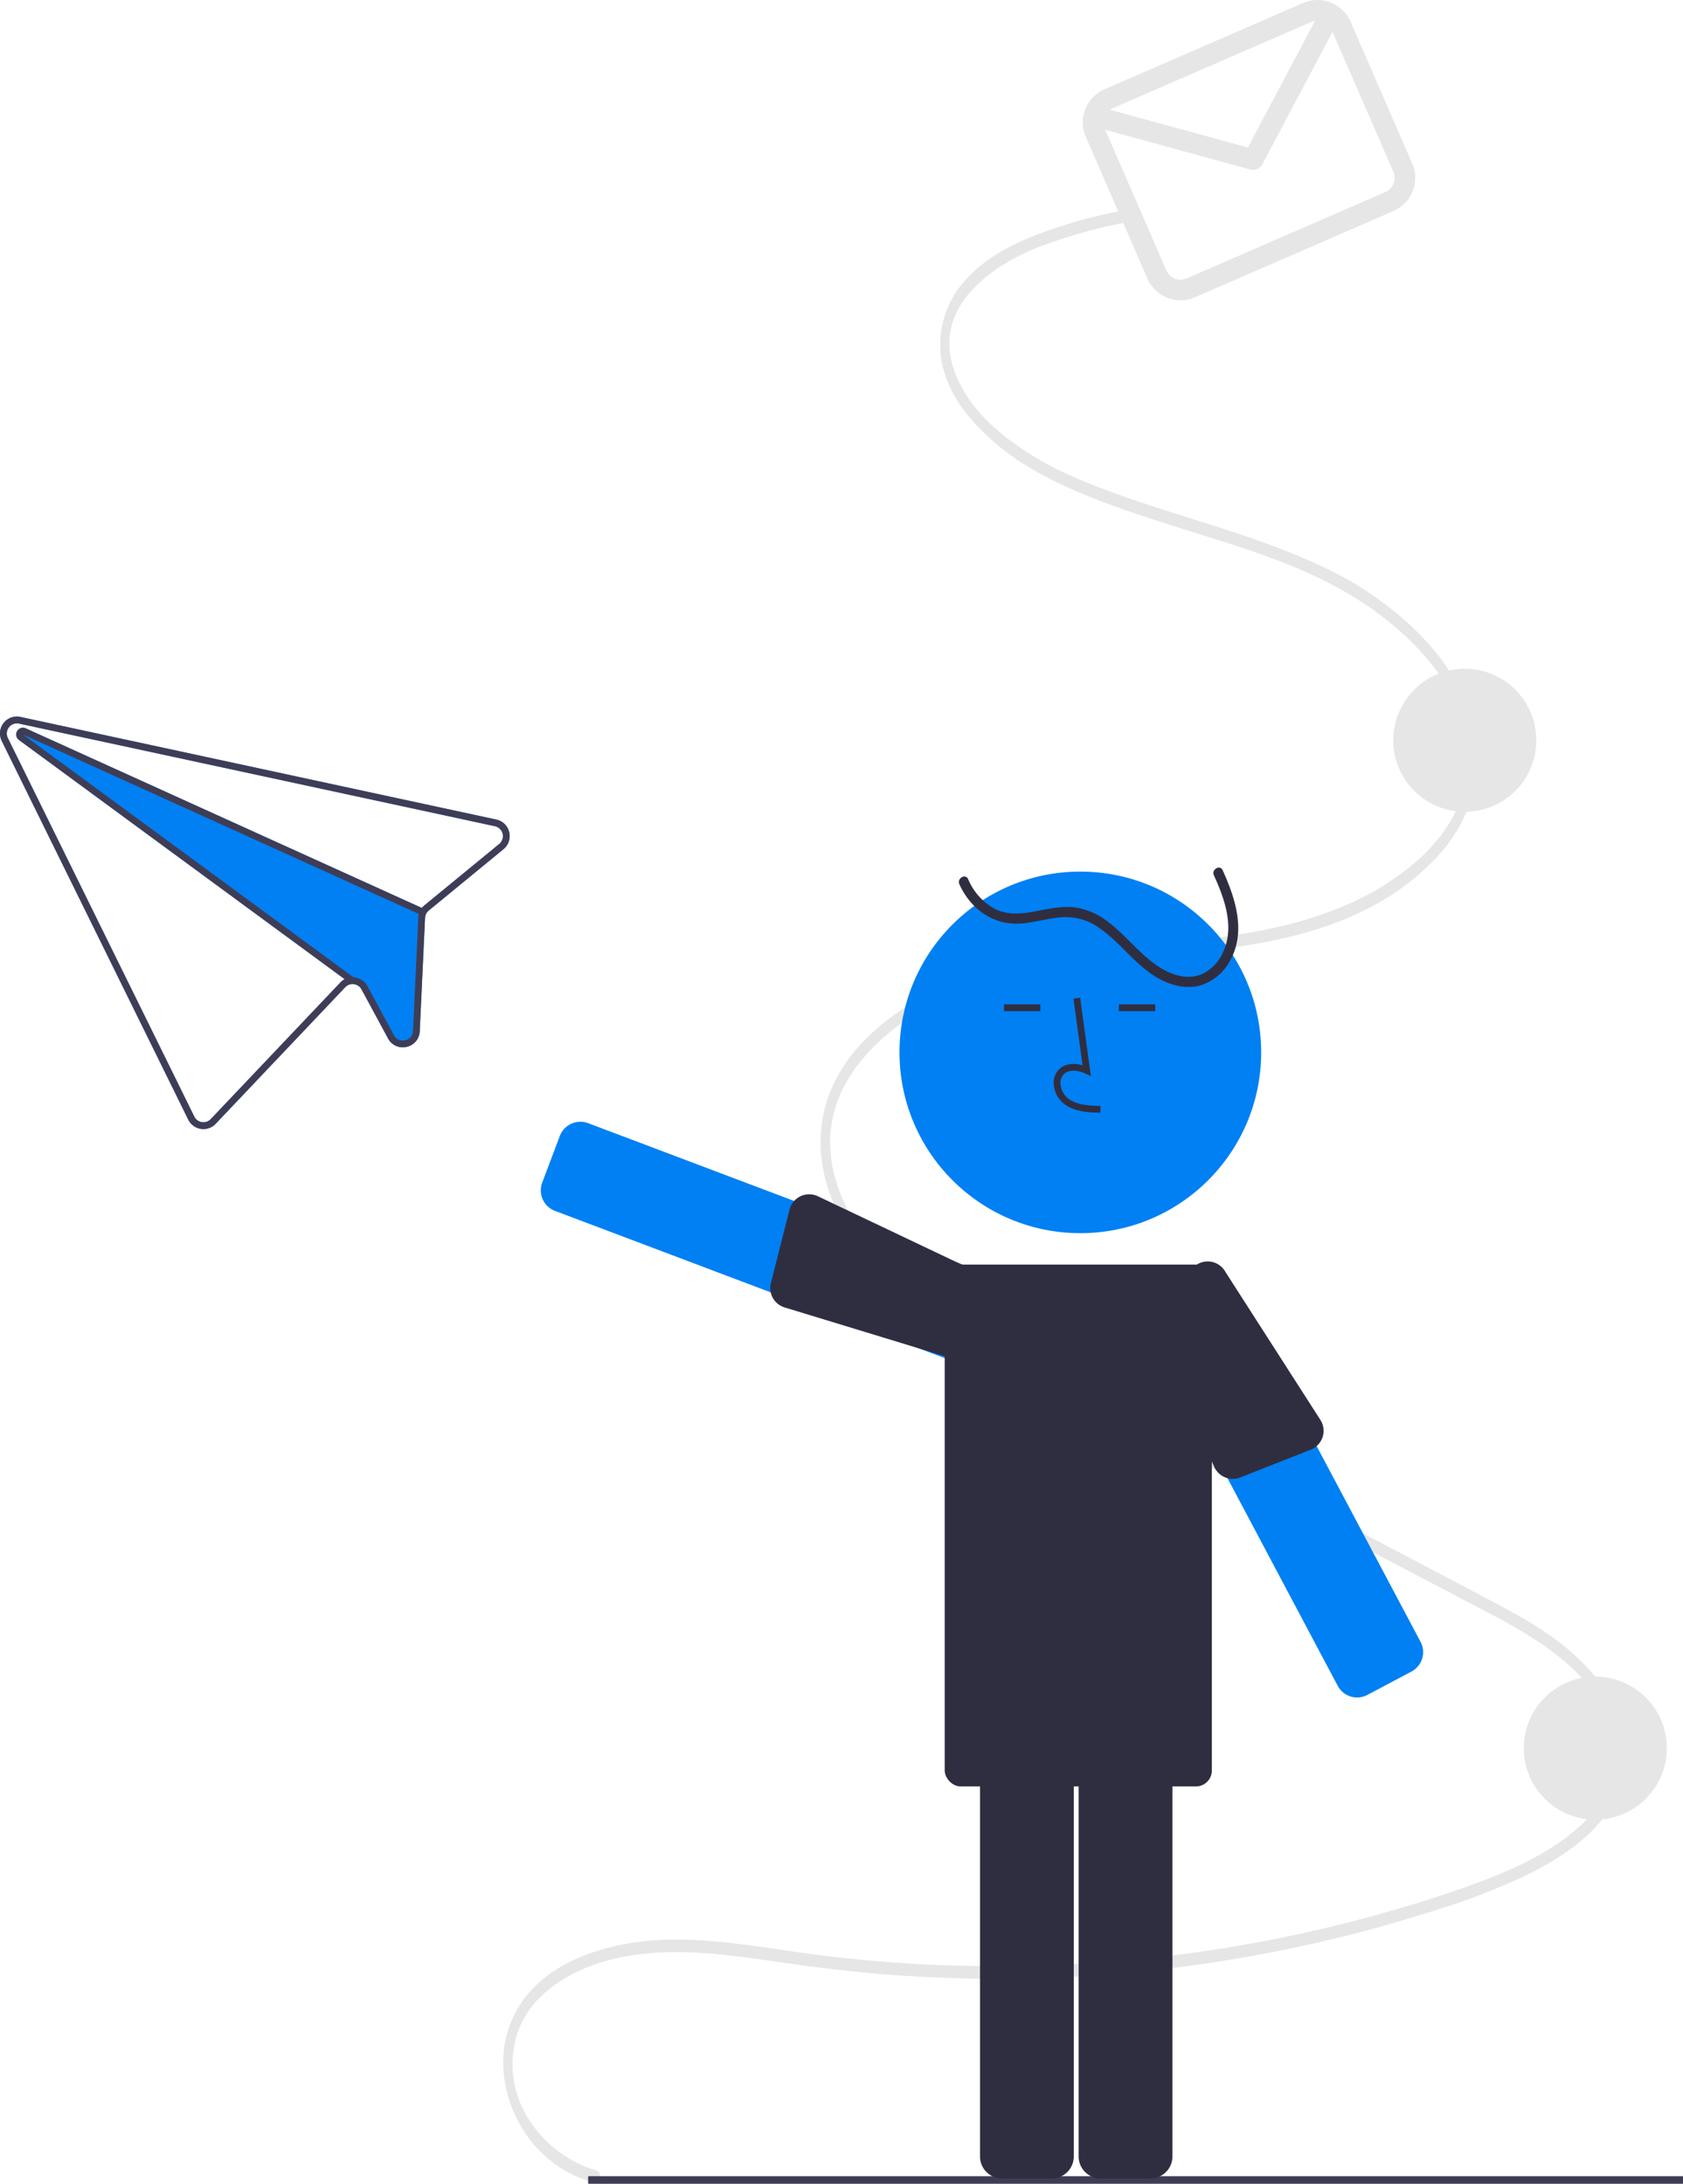 <svg xmlns="http://www.w3.org/2000/svg" width="637.557" height="827.464" viewBox="0 0 637.557 827.464">
  <g id="undraw_Letter_re_8m03" transform="translate(-0.001 -0.001)">
    <path id="Path_167" data-name="Path 167" d="M538.987,377.928,361.027,339.54l-2.313-.5a6.4,6.4,0,0,0-7.1,9.1l70.657,143.488a6.423,6.423,0,0,0,4.771,3.493,6.359,6.359,0,0,0,5.605-1.922l49.077-51.747a3.725,3.725,0,0,1,2.738-1.2,3.853,3.853,0,0,1,3.43,1.994l10.052,18.593a6.254,6.254,0,0,0,7,3.209l.05-.011a6.263,6.263,0,0,0,4.963-5.949l2.014-42.92a3.913,3.913,0,0,1,.393-1.542,4.165,4.165,0,0,1,1.009-1.246l28.313-23.241a6.407,6.407,0,0,0-2.7-11.213Zm1.087,9.238-28.313,23.241a6.312,6.312,0,0,0-1,1.007L360.705,343.359a2.231,2.231,0,0,0-.412-.145,2.563,2.563,0,0,0-2.137,4.563L481.539,438.41a6.141,6.141,0,0,0-1.671,1.274l-49.076,51.747a3.841,3.841,0,0,1-6.226-.943L353.907,347a3.85,3.85,0,0,1,4.26-5.452l2.368.512,177.9,38.375a3.848,3.848,0,0,1,1.634,6.731Z" transform="translate(-350.951 -67.375)" fill="#0080f3"/>
    <path id="Path_168" data-name="Path 168" d="M535.225,931.7c-15.963-4.312-35.39-22.243-31.231-46.891,2.063-12.224,9.98-20.137,18.189-25.253,11.354-7.077,24.286-9.744,36.748-10.418,14.374-.777,28.732,1.182,43,3.255,14.084,2.046,28.17,3.878,42.317,5a545.513,545.513,0,0,0,165.164-12.264q20.032-4.623,39.824-10.847a273.6,273.6,0,0,0,36.58-13.672c15.687-7.531,41.2-22.187,39.119-49.329-1.1-14.391-9.578-25.886-18.127-33.894-10.336-9.683-22.3-16.053-34.012-22.24-54.49-28.776-109.086-57.21-163.628-85.813-12.73-6.676-25.544-13.172-37.9-21-11.567-7.324-23.079-15.832-32.387-27.6-8.13-10.275-15.395-24.068-15.138-39.487.213-12.787,6.032-23.638,13.159-31.748,17.645-20.078,42.605-28.219,65.165-32.483,28.027-5.3,56.46-5.27,84.506-10.386,22.645-4.131,46.841-12.1,65.259-30.791a58.368,58.368,0,0,0,15.909-27.795,54.628,54.628,0,0,0-3.271-32.983c-4.989-11.916-12.947-21.409-21.315-29.182a127.882,127.882,0,0,0-32.328-21.6c-24.874-11.853-51.03-18.024-76.509-27.121-12.5-4.461-25.117-9.353-36.72-17.015-9.83-6.492-20.538-15.242-26.007-28.254-11.284-26.847,15.635-42.848,30.889-48.909a198.6,198.6,0,0,1,31.924-9.139c2.3-.494,1.324-5.085-.965-4.593a191,191,0,0,0-33.524,9.789c-9.2,3.822-18.689,8.844-25.914,17.487A36.4,36.4,0,0,0,665.776,245c1.914,12.882,10.233,22.807,18.045,30,10.332,9.507,22.111,15.716,34.055,20.777,12.579,5.33,25.424,9.484,38.266,13.559,25.66,8.142,52.47,15.4,75.634,32.724,16.2,12.12,38.216,34.845,32.826,63.012-2.393,12.5-9.658,22.28-17.5,29.47a101.888,101.888,0,0,1-31.339,19.055c-51.331,20.658-107.824,5.885-157.832,33.943-17,9.54-37.656,26.909-37.822,54.237-.086,14.2,5.6,27.217,12.64,37.508,8.426,12.326,19.338,21.441,30.44,29.06a354.326,354.326,0,0,0,36.35,21.046q20.519,10.778,41.047,21.526l83.051,43.552L864.9,716.1c12.594,6.6,25.511,12.94,36.962,22.635,9.376,7.938,20.453,20.961,19.5,37.132-.76,12.843-9.291,22.11-17.087,28.306-10.095,8.023-21.435,13.213-32.718,17.525-13.014,4.974-26.242,9.1-39.5,12.81A533.239,533.239,0,0,1,749.2,850.729a544.887,544.887,0,0,1-84.178,3.137q-21.3-.857-42.525-3.407c-14.589-1.757-29.115-4.464-43.741-5.665-13.23-1.086-26.587-.835-39.616,2.657-10.879,2.915-22.372,8.112-30.629,18.251a40.375,40.375,0,0,0-8.57,27.27A48.968,48.968,0,0,0,509.977,920a45.425,45.425,0,0,0,24.284,16.3c2.28.616,3.256-3.975.965-4.593Z" transform="translate(-309.256 -109.281)" fill="#e6e6e6"/>
    <rect id="Rectangle_147" data-name="Rectangle 147" width="414.757" height="2.868" transform="translate(222.801 824.597)" fill="#3f3d56"/>
    <circle id="Ellipse_63" data-name="Ellipse 63" cx="27.095" cy="27.095" r="27.095" transform="translate(577.233 635.3)" fill="#e6e6e6"/>
    <circle id="Ellipse_64" data-name="Ellipse 64" cx="27.095" cy="27.095" r="27.095" transform="translate(527.801 253.411)" fill="#e6e6e6"/>
    <path id="Path_169" data-name="Path 169" d="M754.865,127.9l-75.234,32.706a13.688,13.688,0,0,0-7.088,17.99L695.9,232.335a13.688,13.688,0,0,0,17.99,7.088l75.234-32.706a13.688,13.688,0,0,0,7.088-17.99l-23.361-53.738a13.688,13.688,0,0,0-17.99-7.088Zm3.115,7.165a5.834,5.834,0,0,1,1.406-.4l-25.436,47.99-52.242-14.3a5.855,5.855,0,0,1,1.038-.582Zm28.034,64.486-75.234,32.706a5.866,5.866,0,0,1-7.71-3.038l-23.152-53.256,54.988,15.048a3.907,3.907,0,0,0,4.483-1.939l26.623-50.23,23.039,53a5.866,5.866,0,0,1-3.037,7.71Z" transform="translate(-261.227 -126.768)" fill="#e6e6e6"/>
    <circle id="Ellipse_65" data-name="Ellipse 65" cx="68.504" cy="68.504" r="68.504" transform="translate(340.749 330.26)" fill="#0080f3"/>
    <path id="Path_170" data-name="Path 170" d="M668.2,809.733H649.311a8.329,8.329,0,0,1-8.32-8.32V643.957a8.329,8.329,0,0,1,8.32-8.32H668.2a8.329,8.329,0,0,1,8.32,8.32V801.413A8.329,8.329,0,0,1,668.2,809.733Z" transform="translate(-269.744 15.708)" fill="#2f2e41"/>
    <path id="Path_171" data-name="Path 171" d="M697.4,809.733H678.5a8.33,8.33,0,0,1-8.32-8.32V643.957a8.33,8.33,0,0,1,8.32-8.32H697.4a8.329,8.329,0,0,1,8.32,8.32V801.413A8.329,8.329,0,0,1,697.4,809.733Z" transform="translate(-261.571 15.708)" fill="#2f2e41"/>
    <path id="Path_172" data-name="Path 172" d="M770.574,665.276a8.374,8.374,0,0,1-2.449-.369,8.269,8.269,0,0,1-4.91-4.055L689.4,521.768a8.319,8.319,0,0,1,3.449-11.249l16.687-8.856a8.318,8.318,0,0,1,11.25,3.449L794.6,644.2a8.317,8.317,0,0,1-3.449,11.249L774.465,664.3a8.269,8.269,0,0,1-3.891.975Z" transform="translate(-256.461 -22.075)" fill="#0080f3"/>
    <path id="Path_173" data-name="Path 173" d="M666.6,548.792a8.269,8.269,0,0,1-2.922-.534h0l-147.3-55.646a8.312,8.312,0,0,1-4.832-10.722l6.664-17.674a8.344,8.344,0,0,1,10.734-4.835l147.294,55.633a8.343,8.343,0,0,1,4.846,10.72l-6.676,17.676A8.357,8.357,0,0,1,666.6,548.792Z" transform="translate(-306.138 -33.791)" fill="#0080f3"/>
    <rect id="Rectangle_148" data-name="Rectangle 148" width="101.199" height="197.727" rx="6" transform="translate(357.876 479.168)" fill="#2f2e41"/>
    <path id="Path_174" data-name="Path 174" d="M731.347,386.536c4.025,8.833,7.878,19.508,3.545,28.957a16.287,16.287,0,0,1-8.34,8.586c-4.465,1.781-9.332.765-13.47-1.389-8.712-4.534-14.327-12.958-22.105-18.73a26.283,26.283,0,0,0-12.165-5.243c-5.111-.666-10.185.539-15.184,1.47-5.317.99-10.812,1.512-15.733-1.184a23.1,23.1,0,0,1-9.652-11.027c-1.013-2.249-4.324-.3-3.316,1.938,4.184,9.288,12.838,15.618,23.235,14.886,5.5-.387,10.815-2.164,16.326-2.418a21.815,21.815,0,0,1,13.956,4.462c8.54,6.088,14.336,15.437,24.134,19.858,4.623,2.086,9.916,2.956,14.79,1.159a19.388,19.388,0,0,0,9.9-8.624c6.43-11.071,2.3-23.869-2.607-34.639-1.023-2.246-4.334-.3-3.316,1.938Z" transform="translate(-271.495 -54.858)" fill="#2f2e41"/>
    <path id="Path_175" data-name="Path 175" d="M680.466,465.708c-4.231-.119-9.5-.266-13.555-3.23a10.411,10.411,0,0,1-4.1-7.772,7,7,0,0,1,2.381-5.751c2.117-1.791,5.211-2.211,8.549-1.23l-3.456-25.249,2.537-.348,4.061,29.682-2.117-.971c-2.454-1.126-5.826-1.7-7.921.07a4.5,4.5,0,0,0-1.475,3.706,7.868,7.868,0,0,0,3.048,5.8c3.157,2.306,7.355,2.6,12.117,2.737Z" transform="translate(-263.639 -44.071)" fill="#2f2e41"/>
    <rect id="Rectangle_149" data-name="Rectangle 149" width="13.787" height="2.56" transform="translate(380.319 380.581)" fill="#2f2e41"/>
    <rect id="Rectangle_150" data-name="Rectangle 150" width="13.787" height="2.56" transform="translate(423.838 380.581)" fill="#2f2e41"/>
    <path id="Path_176" data-name="Path 176" d="M644.888,541.647l-60.535-18.459a7.68,7.68,0,0,1-5.2-9.235l7.067-27.845a7.68,7.68,0,0,1,10.741-5.047L657,509.6a7.694,7.694,0,0,1,4.474,9.895L654.8,537.172a7.694,7.694,0,0,1-9.907,4.475Z" transform="translate(-287.126 -27.779)" fill="#2f2e41"/>
    <path id="Path_177" data-name="Path 177" d="M690.238,520.332,716.2,578.049a7.68,7.68,0,0,0,9.819,4l26.729-10.53a7.68,7.68,0,0,0,3.649-11.293l-35.9-55.953a7.694,7.694,0,0,0-10.381-3.187l-16.691,8.858a7.694,7.694,0,0,0-3.187,10.393Z" transform="translate(-256.207 -22.215)" fill="#2f2e41"/>
    <path id="Path_178" data-name="Path 178" d="M538.987,377.928,361.027,339.54l-2.313-.5a6.4,6.4,0,0,0-7.1,9.1l70.657,143.488a6.423,6.423,0,0,0,4.771,3.493,6.359,6.359,0,0,0,5.605-1.922l49.077-51.747a3.725,3.725,0,0,1,2.738-1.2,3.853,3.853,0,0,1,3.43,1.994l10.052,18.593a6.254,6.254,0,0,0,7,3.209l.05-.011a6.263,6.263,0,0,0,4.963-5.949l2.014-42.92a3.913,3.913,0,0,1,.393-1.542,4.165,4.165,0,0,1,1.009-1.246l28.313-23.241a6.407,6.407,0,0,0-2.7-11.213Zm1.087,9.238-28.313,23.241a6.312,6.312,0,0,0-1,1.007,5.952,5.952,0,0,0-.681,1.069,6.139,6.139,0,0,0-.464,1.217l0,.013a6.059,6.059,0,0,0-.2,1.342l-2.013,42.92a3.718,3.718,0,0,1-2.973,3.568l-.025.005a3.726,3.726,0,0,1-4.212-1.913l-10.055-18.606a6.386,6.386,0,0,0-5.248-3.336l-.012,0c-.146-.007-.292-.014-.435-.009a6.227,6.227,0,0,0-2.908.722,6.138,6.138,0,0,0-1.671,1.274l-49.076,51.747a3.841,3.841,0,0,1-6.226-.943L353.907,347a3.85,3.85,0,0,1,4.26-5.452l2.368.512,177.9,38.375a3.848,3.848,0,0,1,1.634,6.731Z" transform="translate(-350.951 -67.375)" fill="#3f3d56"/>
    <path id="Path_179" data-name="Path 179" d="M509.989,410.741l-1.057,2.332-.653-.288,0-.012-149.94-67.989,125.2,91.986.012,0,.332.254-1.51,2.064-2.177-1.6L356.813,346.851a2.563,2.563,0,0,1,2.137-4.563,2.231,2.231,0,0,1,.412.145l150.059,68.055Z" transform="translate(-349.608 -66.448)" fill="#3f3d56"/>
  </g>
</svg>
